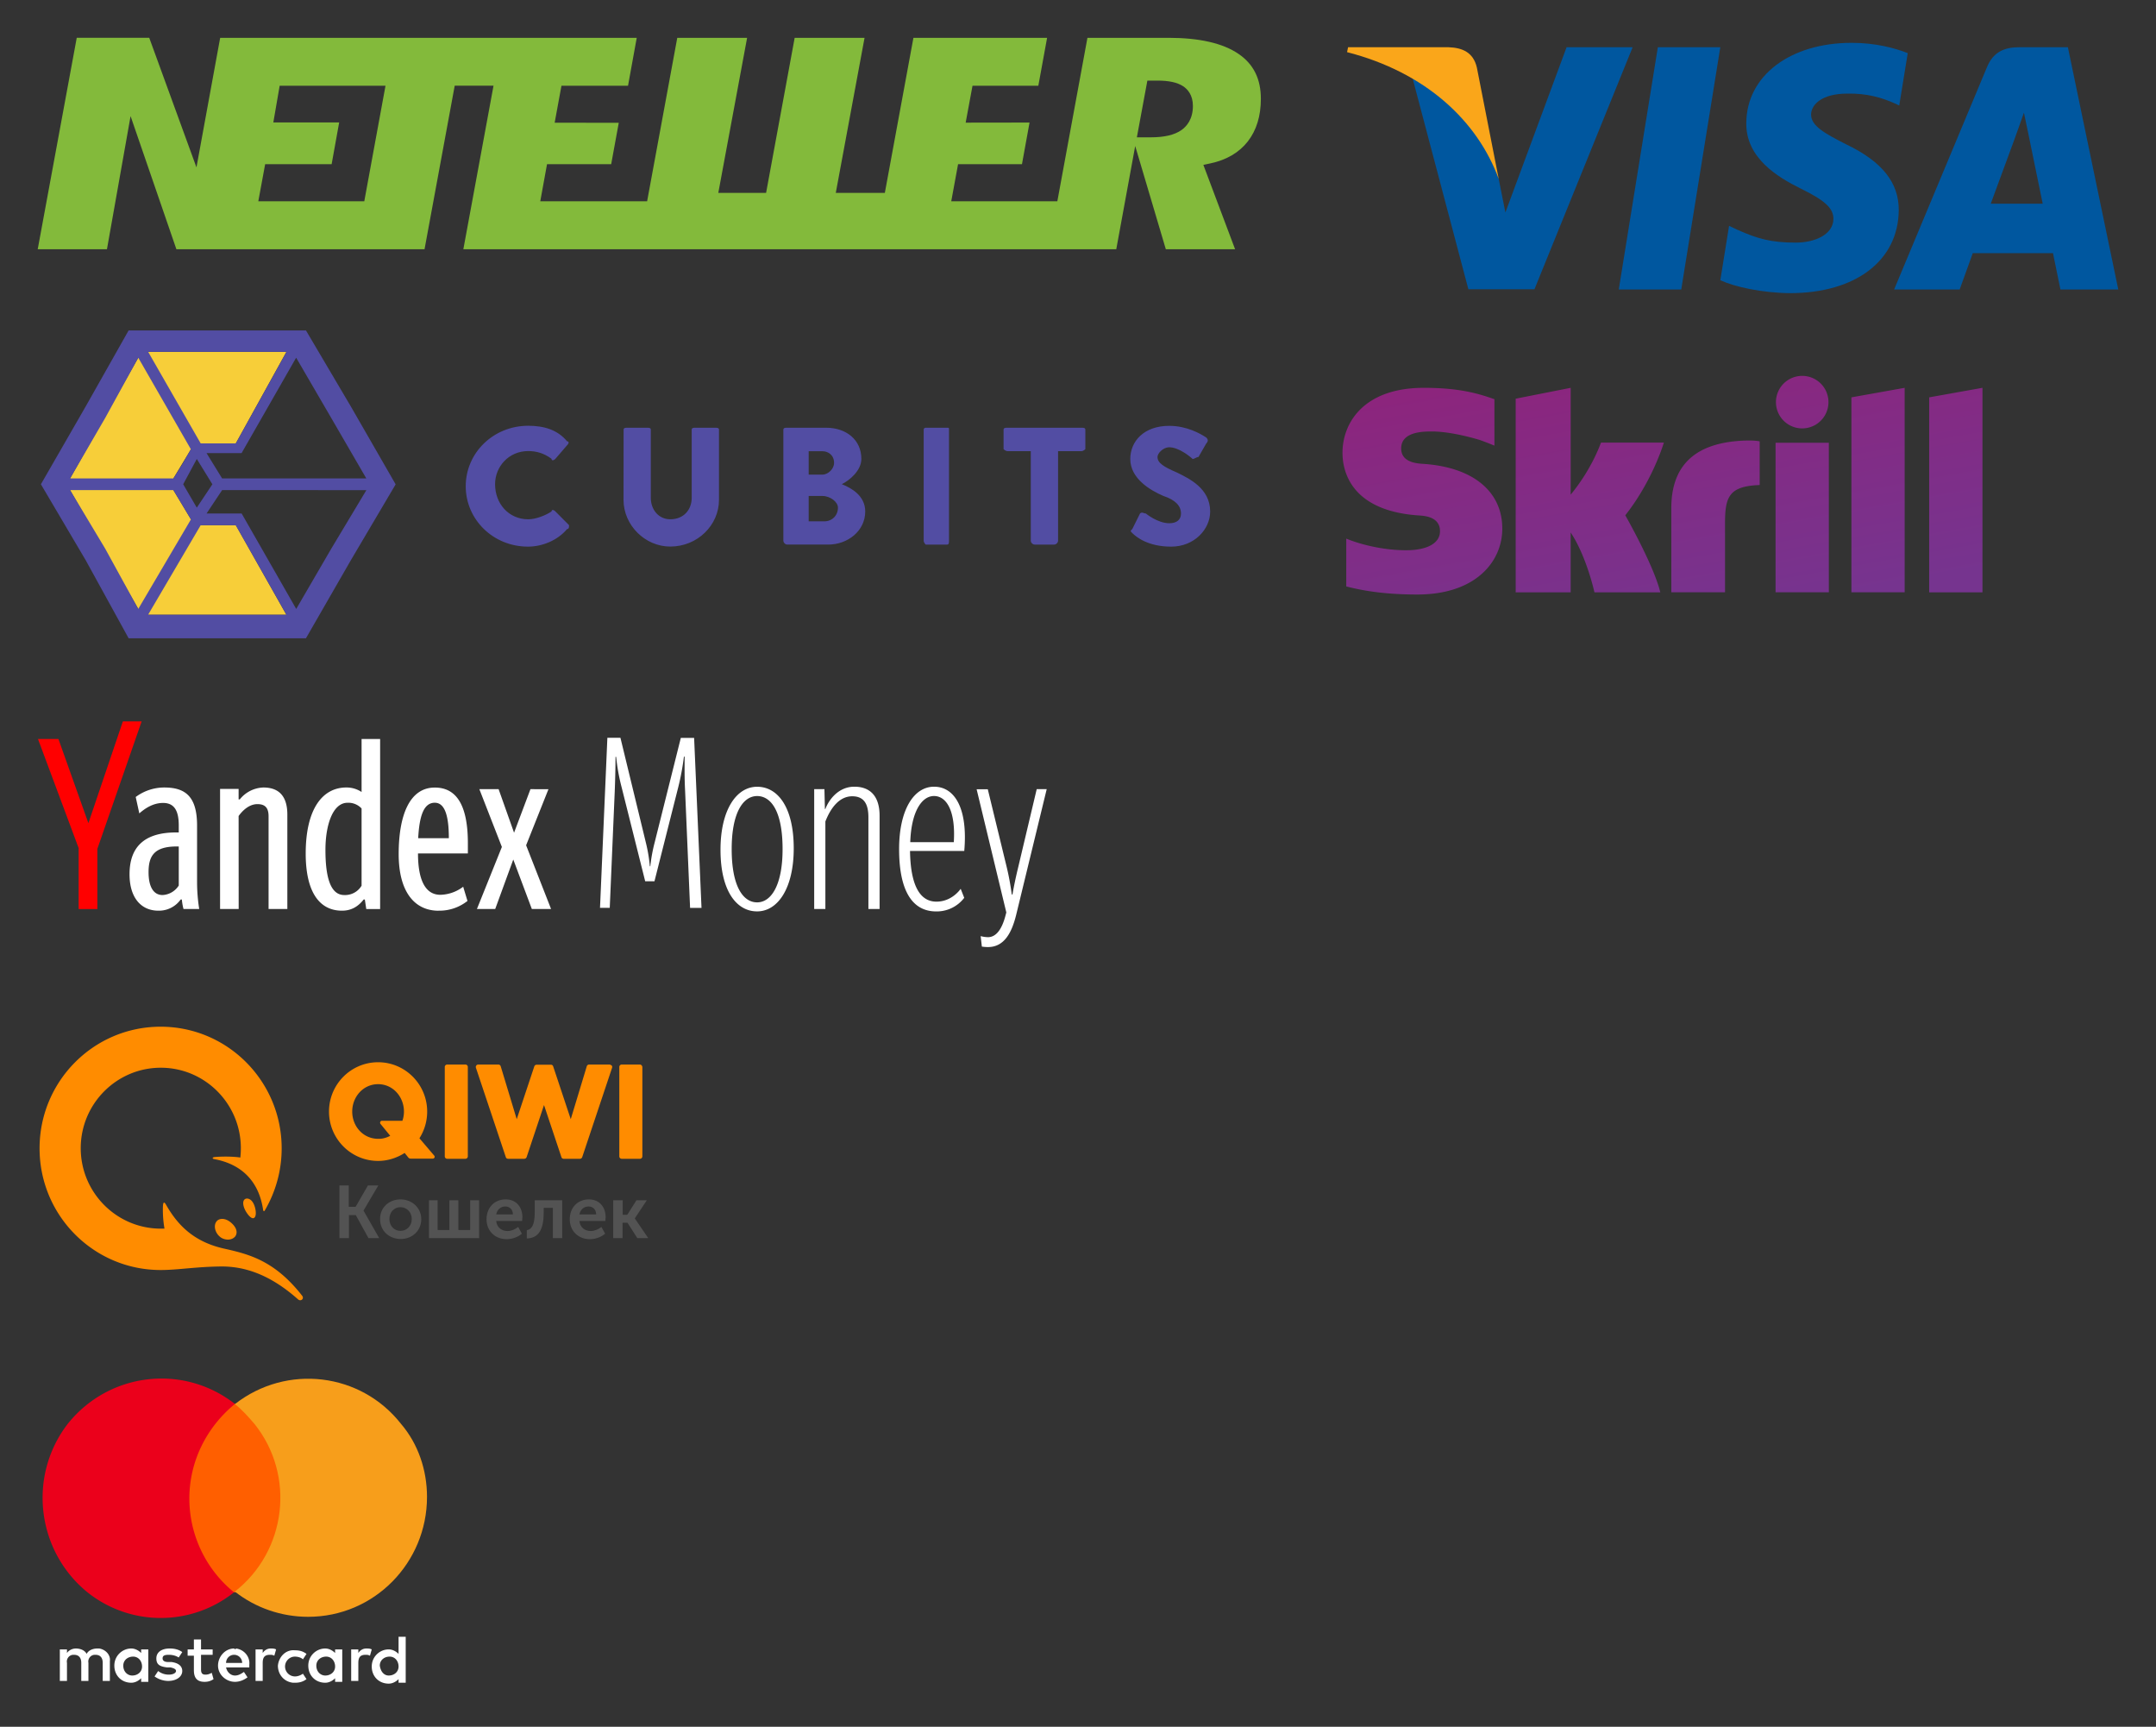 <?xml version="1.0" encoding="utf-8"?><svg width="286" height="229" viewBox="0 0 286 229" xmlns="http://www.w3.org/2000/svg" xmlns:xlink="http://www.w3.org/1999/xlink"><rect x="0" y="0" width="286" height="229" fill="#333333" stroke="none"/><view id="cubits" viewBox="0 38.82 166 51"/><svg width="166" height="51" fill="none" viewBox="-5 -5 166 51" y="38.82" xmlns="http://www.w3.org/2000/svg"><path d="M56.78 20.663c0 4.393 3.62 8.01 8.268 8.01 1.805 0 3.872-.776 5.173-2.327.262 0 .262-.263.262-.525l-1.805-1.813c-.262-.262-.514-.262-.514 0-.776.513-2.067 1.038-3.095 1.038-2.581 0-4.396-2.066-4.396-4.655 0-2.328 1.815-4.393 4.396-4.393 1.028 0 2.067.262 3.095 1.027 0 .262.263.262.514 0l1.553-1.803c.263-.262.263-.514 0-.514-1.29-1.551-3.095-2.065-5.172-2.065-4.659.01-8.279 3.627-8.279 8.02zm20.932 1.803c0 3.355 2.843 6.197 6.201 6.197 3.62 0 6.463-2.842 6.463-6.197v-9.299c0-.262-.262-.262-.514-.262H87.27c-.251 0-.514 0-.514.262v9.037c0 1.552-1.038 2.841-2.843 2.841-1.553 0-2.581-1.289-2.581-2.84v-9.038c0-.262-.262-.262-.514-.262h-2.581c-.263 0-.514 0-.514.262l-.01 9.3zm21.205 5.42c0 .263.262.514.514.514h5.435c2.591 0 4.91-1.813 4.91-4.392 0-2.066-1.805-3.104-3.106-3.617 1.029-.514 2.592-1.804 2.592-3.355 0-2.58-2.067-4.131-4.659-4.131h-5.172c-.263 0-.514 0-.514.262v14.72zm3.357-8.774v-3.093h1.815c.777 0 1.553.513 1.553 1.551 0 .776-.776 1.552-1.553 1.552h-1.815v-.01zm0 6.206v-3.365h1.815c1.029 0 2.067.776 2.067 1.551 0 1.038-.776 1.814-1.815 1.814h-2.067zm15.256 2.569c0 .262.262.513.262.513h2.843c.252 0 .252-.262.252-.513v-14.72c0-.262 0-.262-.252-.262h-2.843s-.262 0-.262.262v14.72zm14.206 0c0 .262.262.513.525.513h2.581c.262 0 .514-.262.514-.513V16.008h3.106c.262 0 .514-.262.514-.262v-2.579c0-.262-.263-.262-.514-.262h-9.821c-.262 0-.514 0-.514.262v2.58s.262.261.514.261h3.095v11.879zm13.451-1.028c.514.514 2.067 1.814 5.173 1.814 3.095 0 5.172-2.327 5.172-4.655 0-3.103-2.843-4.393-4.396-5.169-1.804-.775-2.591-1.29-2.591-2.065 0-.514.776-1.29 1.552-1.29 1.291 0 2.844 1.29 3.106 1.552.262 0 .514-.262.777-.262l1.038-1.803c.263-.262.263-.514 0-.776-.776-.514-2.591-1.552-4.921-1.552-3.368 0-5.162 2.066-5.162 4.393 0 2.58 2.592 4.13 4.397 4.907 1.552.513 2.329 1.29 2.329 2.327 0 .776-.514 1.29-1.553 1.29-1.553 0-3.106-1.29-3.106-1.29-.262 0-.514-.262-.776 0l-1.028 2.066c-.273.251-.273.251-.011.513z" fill="#524DA3"/><path d="M32.995 37.711L26.28 25.822H21.62l-1.29-.765-2.33-3.88v-1.551l2.33-3.869 1.29-.775h4.659L32.995 2.84H14.644l-1.301.776-9.045 16.009v1.552l9.045 15.757 1.3.776h18.352z" fill="#F7CE39"/><path d="M35.586 0l5.949 10.075 5.949 10.338-5.95 10.075-5.948 10.337H12.062L6.376 30.488.426 20.402l5.95-10.337L12.062 0h23.524zm-9.307 14.982l6.726-12.14H14.654l6.967 12.14H26.28zm8.006-11.365l-7.24 12.654h-4.648l2.067 3.355h19.127l-4.648-8.01-4.658-7.999zm-7.23 20.664l7.24 12.654 4.659-8.01 4.648-7.747H24.464l-2.067 3.103h4.659zm5.94 13.43l-6.726-11.878H21.62L14.643 37.71h18.351zM4.297 19.626h13.703l1.29-2.065 1.029-1.803-6.978-12.141-4.396 8.01-4.648 8zm13.703 1.552H4.298l4.648 7.747 4.396 8.01 6.988-11.878-2.33-3.88zm3.106 2.327l2.067-3.103-2.067-3.355-1.805 3.355 1.805 3.103z" fill="#524DA3"/></svg><view id="mastercard" viewBox="0 177.82 61.74 51"/><svg width="61.74" height="51" fill="none" viewBox="-5.12 -5.12 63.24 52.24" y="177.82" xmlns="http://www.w3.org/2000/svg"><path d="M9.808 41.077v-2.693c.122-.857-.607-1.592-1.457-1.714h-.243c-.607 0-1.214.245-1.457.734-.243-.49-.85-.734-1.458-.734-.485 0-.971.245-1.214.612v-.49h-.971v4.285h.971v-2.448c-.121-.612.364-1.102.85-1.102h.122c.607 0 .971.367.971 1.102v2.448h.972v-2.448c-.122-.612.364-1.102.85-1.102h.121c.607 0 .972.367.972 1.102v2.448h.971zm13.966-4.285h-1.579v-1.346h-.971v1.346h-.85v.857h.85v1.959c0 .98.364 1.591 1.457 1.591.486 0 .85-.122 1.214-.367l-.242-.857c-.243.122-.486.245-.85.245-.486 0-.608-.245-.608-.735v-1.958h1.58v-.735zm7.894-.122c-.486 0-.85.245-1.093.612v-.49h-.972v4.285h.972v-2.448c0-.735.243-1.102.971-1.102.243 0 .365 0 .608.122l.242-.857c-.242-.122-.485-.122-.728-.122zm-12.023.49c-.486-.368-1.093-.49-1.7-.49-1.093 0-1.822.49-1.822 1.346 0 .857.486 1.102 1.457 1.225h.486c.486.122.729.244.729.49 0 .244-.364.489-.972.489-.485 0-.971-.123-1.457-.49l-.486.735a3.256 3.256 0 0 0 1.822.612c1.214 0 1.943-.612 1.943-1.347 0-.734-.607-1.101-1.457-1.224h-.486c-.364 0-.729-.122-.729-.49 0-.367.243-.49.85-.49.486 0 .972.123 1.336.368l.486-.734zm25.017-.49c-.486 0-.85.245-1.093.612v-.49h-.972v4.285h.972v-2.448c0-.735.243-1.102.972-1.102.242 0 .364 0 .607.122l.243-.857c-.243-.122-.486-.122-.729-.122zM32.64 38.996c0 1.224.85 2.203 2.065 2.326h.243c.607 0 1.093-.123 1.578-.49l-.485-.735c-.365.245-.729.368-1.093.368a1.353 1.353 0 0 1-1.336-1.347c0-.734.607-1.346 1.336-1.346.364 0 .85.122 1.093.367l.486-.735c-.486-.367-.972-.49-1.58-.49-1.214-.122-2.185.858-2.307 2.082 0-.123 0-.123 0 0zm8.744 0v-2.204h-.971v.49c-.365-.367-.85-.612-1.336-.612-1.215 0-2.308.98-2.308 2.326s.972 2.326 2.308 2.326c.486 0 .971-.245 1.336-.612v.49h.971v-2.204zm-3.522 0c0-.735.608-1.224 1.336-1.224.729 0 1.215.612 1.215 1.346 0 .735-.608 1.224-1.336 1.224-.608 0-1.215-.49-1.215-1.346zM26.69 36.67c-1.215 0-2.186 1.102-2.186 2.326s1.093 2.203 2.307 2.203c.607 0 1.215-.245 1.7-.612l-.486-.734c-.364.244-.728.49-1.214.49-.607 0-1.093-.49-1.214-1.102h3.157v-.368c.122-1.101-.729-2.08-1.822-2.203 0 .122-.12.122-.242 0zm0 .857c.607 0 1.093.49 1.093 1.102h-2.186c0-.612.485-1.102 1.093-1.102zm23.316 1.469v-3.918h-.971v2.326c-.364-.367-.85-.612-1.336-.612-1.214 0-2.307.98-2.307 2.326 0 1.347.971 2.326 2.307 2.326.486 0 .972-.245 1.336-.612v.49h.971v-2.326zm-3.521 0c0-.735.607-1.224 1.335-1.224.73 0 1.215.612 1.215 1.346 0 .735-.607 1.224-1.336 1.224-.607 0-1.093-.49-1.214-1.346zm-31.454 0v-2.204h-.971v.49c-.365-.367-.85-.612-1.336-.612-1.215 0-2.308.98-2.308 2.326s.972 2.326 2.308 2.326c.486 0 .971-.245 1.336-.612v.49h.971v-2.204zm-3.4 0c0-.735.607-1.224 1.336-1.224.728 0 1.214.612 1.214 1.346 0 .735-.607 1.224-1.336 1.224-.607 0-1.214-.49-1.214-1.346z" fill="#fff"/><path d="M33.845 3.45H19.758v25.586h14.087V3.45z" fill="#FF5F00"/><path d="M20.608 16.304c0-5.019 2.307-9.67 6.193-12.853C19.758-2.06 9.678-.834 4.091 6.144c-5.464 7.1-4.25 17.26 2.672 22.892a15.956 15.956 0 0 0 19.917 0 16.432 16.432 0 0 1-6.072-12.732z" fill="#EB001B"/><path d="M52.9 16.085c0 8.936-7.165 16.281-16.151 16.281-3.644 0-7.165-1.224-9.959-3.428 7.044-5.508 8.258-15.791 2.672-22.77-.85-.978-1.7-1.958-2.671-2.692C33.834-2.033 43.913-.81 49.379 6.169c2.307 2.693 3.522 6.243 3.522 9.916z" fill="#F79E1B"/></svg><view id="neteller" viewBox="0 0 173 38.82"/><svg width="173" height="38.82" fill="none" viewBox="-5.03 -5.03 174.06 39.06" xmlns="http://www.w3.org/2000/svg"><path d="M160.274 2.16c-2.08-1.425-5.229-2.144-9.356-2.144h-10.809l-4.018 21.815h-14.16l.91-4.95h8.529l1.011-5.558-8.525.012.913-4.927h8.786l1.169-6.39h-17.842l-3.815 20.692h-6.548L110.36.016h-9.327L97.218 20.71h-6.379L94.684.016h-9.322l-4.024 21.815H67.077l.901-4.95h8.564l1.012-5.527-8.556-.008.908-4.937h8.885L79.952.016h-55.6l-3.165 17.287L14.885.015H5.208L0 28.228h9.241l3.153-17.764 6.115 17.764H51.63l4.027-21.822h5.18L56.81 28.228h87.147l2.527-13.775 4.087 13.775h9.246l-4.235-11.256.969-.208c2.134-.458 3.799-1.44 4.958-2.914 1.158-1.486 1.748-3.395 1.748-5.687 0-2.67-.976-4.633-2.986-6.005l.003.002zM43.588 21.831H29.442l.914-4.95h8.873l1.006-5.574h-8.788l.846-4.898H46.42l-2.833 15.422h.002zm109.067-9.503c-.929.65-2.278.967-4.121.967h-1.828l1.402-7.57h1.345c1.53 0 2.647.244 3.417.745.601.392 1.316 1.169 1.316 2.637-.002 1.776-.834 2.73-1.533 3.221h.002z" fill="#83BA3B"/></svg><view id="qiwi" viewBox="0 130.82 91 47"/><svg width="91" height="47" fill="none" viewBox="-5 -5 91 47" y="130.82" xmlns="http://www.w3.org/2000/svg"><path d="M40.004 21.386h1.26v2.838h.91l1.635-2.838h1.377l-1.96 3.33v.023l2.077 3.634h-1.424l-1.681-3.048h-.91v3.049h-1.26v-6.989h-.024v.001zm8.123 1.853c1.516 0 2.754 1.102 2.754 2.626 0 1.548-1.214 2.627-2.73 2.627-1.518 0-2.732-1.08-2.732-2.627-.023-1.547 1.19-2.626 2.708-2.626zm3.734.116h1.19v3.94h1.564v-3.939h1.19v3.94h1.564v-3.94h1.19v5.017h-6.652v-5.018h-.046zm10.223-.116c1.424 0 2.217 1.055 2.217 2.369-.004.164-.02.329-.046.491h-3.431c.07.868.747 1.337 1.494 1.337.513 0 1.026-.235 1.423-.54l.49.892c-.513.445-1.283.727-2.007.727-1.657 0-2.684-1.196-2.684-2.627 0-1.57 1.05-2.65 2.544-2.65zm2.8 4.08c.608-.094 1.051-.61 1.051-2.392v-1.57h3.642v5.017h-1.238v-4.01h-1.214v.562c0 2.18-.583 3.448-2.24 3.494v-1.102zm8.24-4.08c1.423 0 2.217 1.055 2.217 2.369-.004.164-.02.329-.046.491h-3.432c.07.868.747 1.337 1.495 1.337.513 0 1.026-.235 1.423-.54l.49.892c-.513.445-1.284.727-2.007.727-1.657 0-2.684-1.196-2.684-2.627 0-1.57 1.05-2.65 2.544-2.65zm3.244.116h1.237v1.924h.607l1.214-1.923h1.377l-1.587 2.391v.025l1.773 2.602h-1.446l-1.308-2.04h-.652v2.04h-1.239v-5.018h.024zm-28.241 4.058c.817 0 1.494-.634 1.494-1.572 0-.914-.677-1.57-1.495-1.57-.816 0-1.47.633-1.47 1.57 0 .938.654 1.572 1.471 1.572zm14.914-2.18c0-.657-.444-1.056-1.004-1.056-.63 0-1.097.422-1.213 1.055h2.217zm11.04 0c0-.657-.443-1.056-1.003-1.056-.632 0-1.098.422-1.215 1.055h2.218z" fill="#535353"/><path d="M57.058 5.684v11.842a.323.323 0 0 1-.2.305.318.318 0 0 1-.126.023h-2.404a.318.318 0 0 1-.327-.328V5.684a.323.323 0 0 1 .2-.305.318.318 0 0 1 .127-.023h2.404a.318.318 0 0 1 .303.202c.017.04.024.083.023.126zm18.766-.328a.55.55 0 0 1 .326.141c.07.07.07.187.047.281L72.23 17.644a.333.333 0 0 1-.303.211H69.78c-.14 0-.257-.07-.303-.211l-2.312-6.918-2.31 6.917a.334.334 0 0 1-.304.211h-2.147c-.14 0-.257-.07-.304-.211L58.131 5.778a.311.311 0 0 1 .047-.28c.047-.095.164-.142.256-.142h2.685c.14 0 .256.094.303.234l2.124 7.012L65.88 5.59a.334.334 0 0 1 .303-.211h1.891c.14 0 .257.07.303.211l2.335 7.012 2.124-7.012a.323.323 0 0 1 .303-.234h2.684zm4.06 0c.164 0 .304.141.327.328v11.842a.32.32 0 0 1-.326.328H77.48a.319.319 0 0 1-.327-.328V5.684a.323.323 0 0 1 .2-.305.318.318 0 0 1 .127-.023h2.404zM52.6 17.433a.24.24 0 0 1-.187.398h-2.94a.375.375 0 0 1-.304-.14l-.49-.61c-1.027.656-2.241 1.056-3.524 1.056-3.594 0-6.512-2.932-6.512-6.543 0-3.612 2.918-6.543 6.512-6.543 3.594 0 6.512 2.931 6.512 6.543 0 1.29-.374 2.51-1.027 3.54l1.96 2.298v.001zm-24.577 5.745c.607.235.84 1.148.887 1.547.094.727-.116 1.009-.35 1.009-.233 0-.56-.282-.91-.844-.35-.564-.49-1.196-.303-1.525.116-.211.372-.304.676-.187zm-3.548 2.65c.374 0 .794.164 1.168.492.723.61.933 1.313.56 1.83-.21.257-.56.421-.957.421-.397 0-.817-.14-1.097-.399-.654-.562-.84-1.5-.42-2.016.163-.212.42-.328.746-.328zm-8.168 6.777C7.437 32.605.249 25.382.249 16.47.249 7.561 7.438.338 16.306.338c8.87 0 16.058 7.223 16.058 16.133 0 3.025-.84 5.863-2.263 8.278-.047.07-.164.047-.187-.047-.56-3.963-2.964-6.144-6.465-6.8-.304-.048-.35-.235.046-.282 1.074-.094 2.59-.07 3.384.07.047-.398.07-.82.07-1.242 0-5.886-4.76-10.67-10.62-10.67-5.857 0-10.62 4.784-10.62 10.67s4.763 10.67 10.621 10.67h.49a14.454 14.454 0 0 1-.21-2.885c.023-.657.163-.75.444-.235 1.47 2.556 3.57 4.854 7.678 5.77 3.361.75 6.722 1.617 10.34 6.236.326.4-.163.821-.537.493-3.687-3.283-7.048-4.362-10.106-4.362-3.431.024-5.765.47-8.123.47h.001zm30.458-17.799l-1.284-1.57c-.14-.165-.022-.423.187-.423h2.708c.14-.375.21-.797.21-1.22 0-1.945-1.447-3.634-3.431-3.634s-3.432 1.689-3.432 3.635c0 1.946 1.448 3.611 3.432 3.611.56.023 1.12-.14 1.61-.399z" fill="#FF8C00"/></svg><view id="skrill" viewBox="173 44 95 40"/><svg width="95" height="40" fill="none" viewBox="-5 -5 95 40" x="173" y="44" xmlns="http://www.w3.org/2000/svg"><path fill-rule="evenodd" clip-rule="evenodd" d="M61.067 7.813a3.483 3.483 0 1 0 .002-6.967 3.483 3.483 0 0 0-.002 6.967zM34.38 9.693c-.158.395-1.29 3.592-4.026 6.905V2.432L23.06 3.873v25.678h7.293v-7.937c2.112 3.167 3.155 7.937 3.155 7.937h8.735C41.38 25.959 37.6 19.336 37.6 19.336c3.392-4.301 4.882-8.883 5.12-9.643h-8.34zm19.171-.268c-6.532.21-9.847 3.14-9.847 8.966v11.16h7.126v-9.1c0-3.49.456-4.984 4.596-5.127V9.527c-.697-.147-1.875-.102-1.875-.102zm-42.72 3.096c-.893-.059-2.961-.193-2.961-2.054 0-2.247 2.977-2.247 4.094-2.247 1.963 0 4.506.58 6.322 1.124 0 0 1.013.357 1.875.723l.08.021V3.936l-.11-.033c-2.143-.75-4.635-1.471-9.255-1.471-7.966 0-10.79 4.64-10.79 8.617 0 2.291.983 7.685 10.107 8.307.773.048 2.826.166 2.826 2.09 0 1.588-1.68 2.525-4.507 2.525-3.098 0-6.102-.79-7.927-1.539v6.337c2.732.716 5.812 1.074 9.421 1.074 7.79 0 11.278-4.391 11.278-8.743 0-4.934-3.904-8.14-10.453-8.58zm46.703 17.03h7.068V9.716h-7.068V29.55zM77.912 3.696v25.855h7.069V2.43l-7.07 1.265zm-10.316 0l7.063-1.264V29.55h-7.063V3.696z" fill="url(#epaint0_linear)"/><defs><linearGradient id="epaint0_linear" x1="23.046" y1=".846" x2="29.425" y2="36.612" gradientUnits="userSpaceOnUse"><stop stop-color="#8C257D"/><stop offset="1" stop-color="#76348F"/></linearGradient></defs></svg><view id="visa" viewBox="173 0 113 44"/><svg width="113" height="44" fill="none" viewBox="-5 -5 113 44" x="173" xmlns="http://www.w3.org/2000/svg"><path d="M45.022 33.396h-8.288l5.184-32.134h8.287l-5.183 32.134zM75.067 2.048C73.432 1.398 70.84.68 67.634.68c-8.185 0-13.948 4.376-13.983 10.632-.068 4.615 4.126 7.178 7.263 8.717 3.207 1.573 4.296 2.6 4.296 4.001-.032 2.153-2.59 3.145-4.977 3.145-3.308 0-5.081-.512-7.776-1.71l-1.091-.513-1.16 7.214c1.944.888 5.525 1.676 9.243 1.71 8.696 0 14.358-4.308 14.425-10.974.033-3.658-2.182-6.461-6.957-8.752-2.898-1.47-4.674-2.461-4.674-3.966.034-1.367 1.502-2.768 4.774-2.768 2.694-.069 4.674.58 6.173 1.23l.75.341 1.127-6.939zM86.08 22.012c.683-1.846 3.31-8.991 3.31-8.991-.035.068.68-1.88 1.09-3.077l.58 2.77s1.569 7.691 1.91 9.298h-6.89zm10.231-20.75h-6.41c-1.977 0-3.48.58-4.332 2.666l-12.31 29.467h8.695l1.74-4.82h10.64c.239 1.128.99 4.82.99 4.82h7.673L96.311 1.262zM29.813 1.262l-8.117 21.912-.887-4.444c-1.5-5.128-6.206-10.7-11.458-13.47l7.434 28.102h8.764l13.027-32.1h-8.763z" fill="#00579F"/><path d="M14.16 1.264H.827l-.136.65c10.401 2.666 17.29 9.094 20.12 16.82L17.912 3.965c-.478-2.052-1.944-2.634-3.751-2.701z" fill="#FAA61A"/></svg><view id="yandex-money" viewBox="0 89.82 144 41"/><svg width="144" height="41" fill="none" viewBox="-5 -5 144 41" y="89.82" xmlns="http://www.w3.org/2000/svg"><path d="M5.432 25.73v-8.08L.039 3.18H2.75l3.975 11.164L11.3.846h2.491L7.915 17.752v7.979H5.432z" fill="red"/><path d="M21.425 25.73h-2.082a7.49 7.49 0 0 1-.22-1.26h-.158a3.53 3.53 0 0 1-2.964 1.481c-2.27 0-3.817-1.704-3.817-4.826 0-3.413 1.735-5.55 6.183-5.55h.346v-.945c0-2.082-.695-2.967-2.082-2.967-1.263 0-2.334.664-3.15 1.389l-.478-2.177a6.34 6.34 0 0 1 3.786-1.26c2.807 0 4.353 1.197 4.353 5.046v7.475c0 1.204.095 2.406.284 3.595zm-2.712-8.294h-.283c-3.062 0-3.723 1.355-3.723 3.414 0 1.837.598 3.027 1.861 3.027a2.718 2.718 0 0 0 2.145-1.26v-5.18zm7.948 8.294h-2.468V9.804h2.46v1.386h.157a4.177 4.177 0 0 1 3.122-1.575c2.082 0 3.185 1.166 3.185 3.595v12.52h-2.49v-12.3c0-1.197-.537-1.61-1.482-1.61-1.05 0-1.925.788-2.492 1.576l.008 12.334zm8.892-7.35c0-5.898 2.208-8.767 5.396-8.767a3.636 3.636 0 0 1 2.016.598v-7.03h2.46v22.55h-1.838l-.189-1.26h-.157c-.696.881-1.576 1.48-2.873 1.48-3.11 0-4.815-2.65-4.815-7.57v-.002zm7.412-5.982a2.392 2.392 0 0 0-1.859-.758c-1.987 0-2.935 2.998-2.935 6.245 0 3.72.696 5.992 2.494 5.992a2.553 2.553 0 0 0 2.3-1.24V12.399zm10.221 13.56c-3.282 0-5.3-2.625-5.3-7.505 0-5.11 1.42-8.83 4.793-8.83 2.65 0 4.385 1.985 4.385 7.378v1.357h-6.616c0 3.594 1.01 5.487 2.966 5.487a5.186 5.186 0 0 0 3.028-1.07l.57 1.884a5.987 5.987 0 0 1-3.826 1.292v.008zm-2.712-9.621h4.067c0-2.713-.441-4.7-1.862-4.7-1.512-.005-2.05 1.856-2.205 4.7zm17.28-6.496l-2.963 7.438 3.31 8.451H65.55l-2.462-6.563-2.397 6.563h-2.426l3.31-8.23-2.987-7.664h2.554l2.05 5.776 2.175-5.776 2.389.005zM76.546 10.152l-.661 15.422h-1.292l.977-22.55h1.733l3.376 13.915c.254 1.026.43 2.07.525 3.122h.063c.11-1.054.3-2.097.567-3.122l3.479-13.905h1.764l.98 22.55h-1.515l-.662-15.548c-.094-1.767-.063-3.124-.063-4.51h-.094c-.168 1.37-.42 2.73-.757 4.07l-3.15 12.457h-1.229L77.463 9.595a26.25 26.25 0 0 1-.728-4.038h-.086c0 1.229-.04 3.059-.103 4.595zM90.577 17.877c0-5.298 2.114-8.36 4.857-8.36 2.744 0 4.857 2.715 4.857 8.171 0 5.267-2.1 8.357-4.857 8.357s-4.857-2.744-4.857-8.168zm8.234-.094c0-4.989-1.515-7.034-3.377-7.034-1.861 0-3.374 2.208-3.374 7.034 0 4.951 1.513 7.065 3.374 7.065 1.862 0 3.377-2.271 3.377-7.065zM104.489 14.123V25.73h-1.484V9.835h1.358l.063 2.626h.063c.441-1.177 1.701-2.951 3.846-2.951s3.345 1.312 3.345 3.848V25.73h-1.484V13.555c0-1.893-.693-2.775-2.145-2.775-1.578 0-2.775 1.326-3.562 3.343zM119.22 24.753c2.101 0 3.217-1.704 3.217-1.704l.472 1.197a4.59 4.59 0 0 1-3.72 1.804c-3.366 0-4.92-3.064-4.92-8.268 0-5.203 1.953-8.272 4.636-8.272 2.744 0 4.508 2.888 4.007 8.525h-7.194c.063 4.353 1.2 6.718 3.502 6.718zm-3.471-7.892h5.776c.263-4.225-1.01-6.117-2.625-6.117-1.667.005-3.025 2.15-3.151 6.117zM125.246 30.713l-.158-1.389c.317.087.645.134.974.14 1.074 0 1.838-1.051 2.303-2.807l.126-.473-3.939-16.336h1.481l2.523 10.376c.282 1.181.501 2.377.657 3.581h.094c.218-1.26.473-2.428.756-3.594l2.46-10.376h1.326l-4.061 16.714c-.539 2.145-1.484 4.227-3.723 4.227-.275 0-.548-.021-.819-.063z" fill="#fff"/></svg></svg>